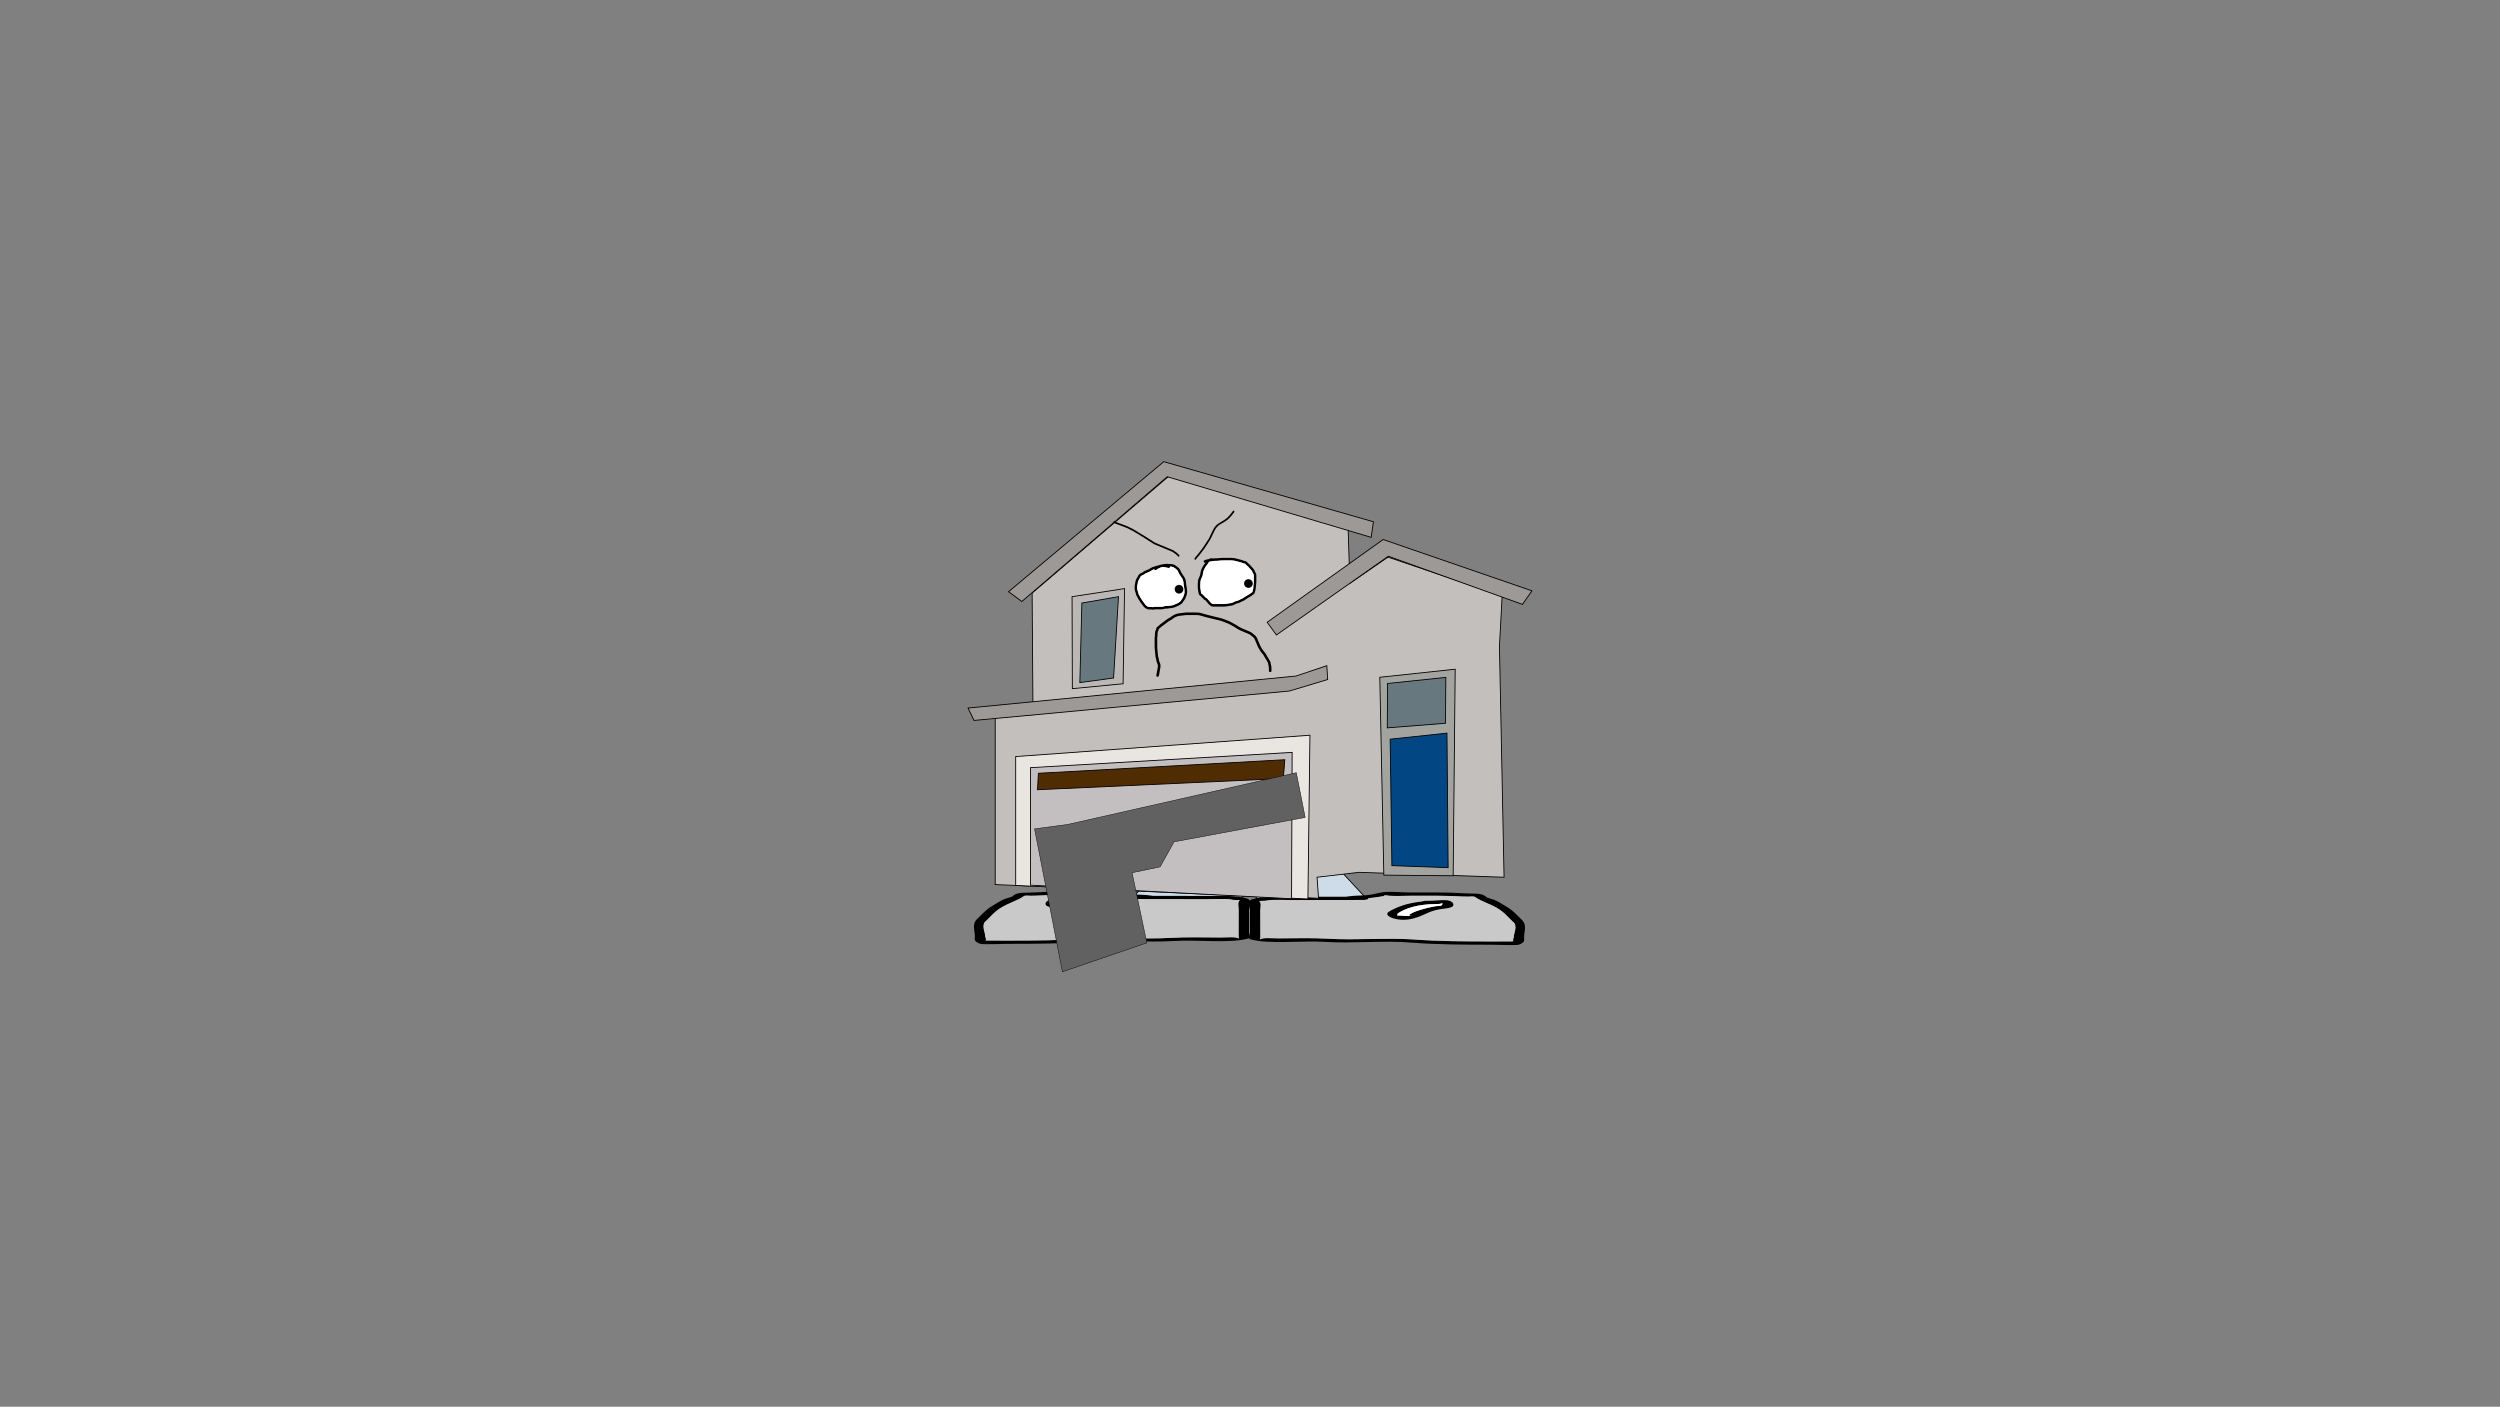 <svg version="1.1" xmlns="http://www.w3.org/2000/svg" xmlns:xlink="http://www.w3.org/1999/xlink" width="2878.25" height="1619.58" viewBox="0,0,2878.25,1619.58"><rect x="0" y="0" width="2878.25" height="1619.58" fill="#808080" stroke="none"/><g transform="translate(1119.125,629.79)"><g stroke-miterlimit="10"><path d="M-1119.125,989.79v-1619.58h2878.25v1619.58z" fill="none" stroke="#000000" stroke-width="0" stroke-linecap="butt"/><path d="M184.028,404.566l39.465,-42.413l110.128,-0.248l-23.236,42.811z" fill="#cedce9" stroke="#000000" stroke-width="1" stroke-linecap="round"/><path d="M173.555,402.327c-3.803,-0.604 -12.854,-1.549 -8.886,-2.51c-2.169,0.307 -5.063,0.681 -6.603,0.781c-7.294,0.473 -16.746,-0.02 -24.272,-0.029c-20.648,-0.025 -40.694,-0.304 -60.682,0.884c-9.033,0.537 -11.514,-1.157 -14.291,1.205c-5.726,3.963 -16.495,7.492 -23.414,11.48c-9.378,5.405 -13.019,10.629 -18.771,16.053c-6.507,4.465 -1.221,13.058 -1.227,18.036c-0.002,1.333 1.819,3.707 0.076,4.685c1.732,0.052 3.404,0.099 4.469,0.1c7.079,0.008 14.159,0.017 21.238,0.025c28.161,0.034 60.881,-0.121 88.217,-2.242c32.456,-2.258 67.626,1.078 100.343,-0.945c17.917,-1.013 37.445,-0.375 55.686,-0.346c9.254,0.015 17.179,-1.083 21.237,0.981c1.067,0.543 0.002,-1.275 0.002,-1.912c0.002,-1.593 0.004,-3.187 0.006,-4.78c0.011,-8.923 0.021,-17.845 0.032,-26.768c0.003,-2.109 -1.743,-9.658 1.888,-10.47c-0.681,-0.014 -1.452,-0.035 -1.875,-0.046c-3.754,-0.091 -5.852,-0.028 -8.781,-0.69c-5.085,-1.15 -22.247,-0.303 -29.143,-0.311c-26.801,-0.032 -53.601,-0.064 -80.402,-0.096c0,0 -6.068,-0.007 -6.066,-1.919c0,-0.079 0.01,-0.154 0.03,-0.226c-2.901,-0.197 -5.831,-0.469 -8.811,-0.943zM268.808,401.686c16.178,0.019 36.857,-0.864 47.9,3.026c6.329,2.229 2.147,9.346 2.143,12.33c-0.011,8.923 -0.021,17.845 -0.032,26.768c-0.001,1.019 2.083,6.076 -0.008,6.692c-21.118,6.225 -60.903,1.304 -86.683,3.102c-31.992,1.978 -68.828,-1.908 -99.78,0.906c-28.174,2.185 -62.113,2.387 -91.16,2.352c-4.166,-0.005 -29.154,0.959 -31.858,-0.038c-7.753,-2.86 -6.062,-5.237 -6.058,-8.611c0.007,-6.104 -3.418,-13.383 1.851,-19.244c5.895,-5.559 10.031,-11.137 19.43,-16.553c3.791,-2.185 7.887,-5.109 12.785,-7.08c3.205,-1.29 9.332,-2.334 10.099,-4.015c5.197,-4.422 14.576,-2.96 25.678,-3.691c19.762,-1.301 40.211,-0.908 60.682,-0.884c7.55,0.009 22.302,-1.068 27.628,-0.721c9.27,0.604 14.642,3.102 23.627,3.852c6.593,0.551 13.542,0.238 21.237,1.459c0.584,0.093 1.168,0.185 1.752,0.278c20.255,0.024 40.51,0.048 60.766,0.073z" fill="#000000" stroke="none" stroke-width="1" stroke-linecap="butt"/><path d="M182.45,403.177c-0.02,0.072 -0.029,0.147 -0.029,0.226c-0.002,1.912 6.096,1.923 6.096,1.923c26.801,0.032 53.744,0.102 80.545,0.134c6.897,0.008 24.074,-0.83 29.159,0.32c2.929,0.662 5.032,0.603 8.786,0.693c0.424,0.01 1.195,0.033 1.876,0.046c-3.631,0.812 -1.867,8.379 -1.87,10.489c-0.011,8.923 -0.034,17.898 -0.045,26.821c-0.002,1.593 -0.014,3.194 -0.016,4.788c-0.001,0.637 1.06,2.457 -0.007,1.915c-4.058,-2.065 -11.991,-0.963 -21.244,-0.977c-18.241,-0.029 -37.824,-0.645 -55.741,0.367c-32.717,2.023 -68.208,-1.295 -100.665,0.963c-27.336,2.12 -60.188,2.242 -88.35,2.208c-7.079,-0.008 -14.171,-0.023 -21.251,-0.031c-1.065,-0.001 -2.74,-0.05 -4.471,-0.101c1.743,-0.979 -0.089,-3.36 -0.088,-4.692c0.006,-4.978 -5.308,-13.604 1.199,-18.069c5.752,-5.424 9.405,-10.685 18.783,-16.09c6.92,-3.988 17.734,-7.546 23.46,-11.509c2.777,-2.363 5.276,-0.676 14.31,-1.213c19.988,-1.188 40.164,-0.935 60.812,-0.91c7.526,0.009 17.063,0.497 24.357,0.024c1.54,-0.1 4.458,-0.474 6.627,-0.781c-3.968,0.961 5.119,1.907 8.921,2.511c2.98,0.473 5.945,0.748 8.846,0.945z" fill="#c9c9c9" stroke="none" stroke-width="1" stroke-linecap="butt"/><path d="M97.374,410.086c-0.001,0.646 2.09,1.432 1.047,1.942c2.667,0.09 5.349,0.282 7.732,0.66c9.186,1.459 27.871,6.756 29.629,10.245c0.143,0.284 -2.455,0.328 -2.016,0.58c1.463,0.839 13.397,-0.602 14.769,-0.362c0.311,0.054 0.463,0.138 0.524,0.24c-0.064,-0.317 -0.122,-0.623 -0.121,-0.816c0.001,-0.677 0.087,-1.407 -0.874,-2.014c-8.165,-5.349 -21.508,-10.441 -44.622,-10.468c0,0 -2.728,-0.003 -4.525,-0.582c-0.599,-0.108 -1.065,-0.235 -1.378,-0.383c-0.081,0.365 -0.165,0.736 -0.166,0.958zM148.936,424.487c0.414,0.392 0.292,-0.258 0.155,-0.938c-0.029,0.295 -0.438,0.67 -0.155,0.938zM158.921,418.864c7.54,4.764 -9.601,11.691 -25.159,8.473c-14.679,-3.036 -19.644,-9.108 -33.041,-11.235c-4.526,-0.719 -9.95,-1.114 -13.33,-2.305c-5.357,-1.887 -2.973,-8.305 7.275,-8.293c7.379,0.009 11.013,0.767 17.883,0.775l3.034,0.004c0,0 3.483,0.004 5.17,0.838c17.973,1.87 29.501,6.581 38.168,11.743z" fill="#000000" stroke="none" stroke-width="1" stroke-linecap="butt"/><path d="M97.314,409.064c0.312,0.148 0.779,0.275 1.378,0.383c1.797,0.578 4.537,0.578 4.537,0.578c23.113,0.028 36.939,5.232 45.104,10.581c0.961,0.607 0.848,1.35 0.847,2.027c-0,0.193 0.047,0.503 0.11,0.82c-0.061,-0.102 -0.212,-0.187 -0.523,-0.241c-1.372,-0.239 -13.409,1.226 -14.872,0.387c-0.44,-0.252 1.871,-0.465 1.727,-0.748c-1.758,-3.489 -20.533,-8.76 -29.72,-10.218c-2.383,-0.378 -5.08,-0.563 -7.747,-0.652c1.043,-0.51 -1.023,-1.308 -1.022,-1.954c0,-0.222 0.099,-0.598 0.18,-0.963z" fill="#ffffff" stroke="none" stroke-width="1" stroke-linecap="butt"/><path d="M328.421,405.716l-23.236,-42.811l110.128,0.248l39.465,42.413z" fill="#cedce9" stroke="#000000" stroke-width="1" stroke-linecap="round"/><path d="M465.251,403.327c-2.98,0.473 -5.91,0.745 -8.811,0.943c0.02,0.072 0.03,0.147 0.03,0.226c0.002,1.912 -6.066,1.919 -6.066,1.919c-26.801,0.032 -53.602,0.064 -80.402,0.096c-6.897,0.008 -24.058,-0.839 -29.143,0.311c-2.929,0.662 -5.027,0.6 -8.781,0.69c-0.424,0.01 -1.194,0.032 -1.875,0.046c3.631,0.812 1.885,8.361 1.888,10.47c0.011,8.923 0.021,17.845 0.032,26.768c0.002,1.593 0.004,3.187 0.006,4.78c0.001,0.637 -1.064,2.455 0.002,1.912c4.058,-2.065 11.984,-0.967 21.237,-0.981c18.241,-0.029 37.769,-0.667 55.686,0.346c32.717,2.023 67.887,-1.313 100.343,0.945c27.336,2.12 60.056,2.275 88.217,2.242c7.08,-0.008 14.159,-0.017 21.238,-0.025c1.065,-0.001 2.738,-0.048 4.469,-0.1c-1.743,-0.979 0.078,-3.353 0.076,-4.685c-0.006,-4.978 5.28,-13.571 -1.227,-18.036c-5.752,-5.424 -9.392,-10.648 -18.771,-16.053c-6.92,-3.988 -17.688,-7.517 -23.414,-11.48c-2.777,-2.363 -5.258,-0.669 -14.291,-1.205c-19.988,-1.188 -40.034,-0.908 -60.682,-0.884c-7.526,0.009 -16.978,0.502 -24.272,0.029c-1.54,-0.1 -4.434,-0.474 -6.603,-0.781c3.968,0.961 -5.083,1.906 -8.886,2.51zM369.997,402.686c20.255,-0.024 40.51,-0.048 60.766,-0.073c0.584,-0.093 1.168,-0.185 1.752,-0.278c7.695,-1.222 14.644,-0.909 21.237,-1.459c8.985,-0.75 14.357,-3.248 23.627,-3.852c5.325,-0.347 20.078,0.73 27.628,0.721c20.471,-0.024 40.92,-0.418 60.682,0.884c11.102,0.731 20.482,-0.731 25.678,3.691c0.767,1.681 6.894,2.725 10.099,4.015c4.898,1.972 8.994,4.895 12.785,7.08c9.398,5.417 13.535,10.994 19.43,16.553c5.269,5.861 1.844,13.141 1.851,19.244c0.004,3.374 1.695,5.751 -6.058,8.611c-2.703,0.997 -27.691,0.033 -31.858,0.038c-29.047,0.035 -62.986,-0.167 -91.16,-2.352c-30.952,-2.813 -67.788,1.072 -99.78,-0.906c-25.781,-1.799 -65.565,3.123 -86.683,-3.102c-2.091,-0.616 -0.007,-5.673 -0.008,-6.692c-0.011,-8.923 -0.021,-17.845 -0.032,-26.768c-0.004,-2.983 -4.186,-10.101 2.143,-12.33c11.044,-3.89 31.722,-3.007 47.9,-3.026z" fill="#000000" stroke="none" stroke-width="1" stroke-linecap="butt"/><path d="M456.355,404.178c2.901,-0.197 5.866,-0.472 8.846,-0.945c3.803,-0.604 12.89,-1.55 8.921,-2.511c2.169,0.307 5.087,0.681 6.627,0.781c7.294,0.473 16.831,-0.015 24.357,-0.024c20.648,-0.025 40.824,-0.278 60.812,0.91c9.033,0.537 11.533,-1.15 14.31,1.213c5.726,3.963 16.54,7.521 23.46,11.509c9.378,5.405 13.031,10.666 18.783,16.09c6.507,4.465 1.193,13.091 1.199,18.069c0.002,1.333 -1.831,3.713 -0.088,4.692c-1.731,0.052 -3.406,0.1 -4.471,0.101c-7.079,0.008 -14.171,0.023 -21.251,0.031c-28.161,0.034 -61.014,-0.088 -88.35,-2.208c-32.456,-2.258 -67.948,1.059 -100.665,-0.963c-17.917,-1.013 -37.5,-0.396 -55.741,-0.367c-9.254,0.015 -17.186,-1.087 -21.244,0.977c-1.067,0.543 -0.006,-1.277 -0.007,-1.915c-0.002,-1.593 -0.014,-3.194 -0.016,-4.788c-0.011,-8.923 -0.034,-17.898 -0.045,-26.821c-0.003,-2.109 1.762,-9.676 -1.87,-10.489c0.681,-0.014 1.452,-0.036 1.876,-0.046c3.754,-0.091 5.857,-0.031 8.786,-0.693c5.085,-1.15 22.262,-0.312 29.159,-0.32c26.801,-0.032 53.744,-0.102 80.545,-0.134c0,0 6.098,-0.011 6.096,-1.923c-0,-0.078 -0.01,-0.154 -0.029,-0.226z" fill="#c9c9c9" stroke="none" stroke-width="1" stroke-linecap="butt"/><path d="M541.431,411.086c-0,-0.222 -0.085,-0.593 -0.166,-0.958c-0.312,0.148 -0.778,0.275 -1.378,0.383c-1.797,0.578 -4.525,0.582 -4.525,0.582c-23.113,0.028 -36.457,5.119 -44.622,10.468c-0.961,0.607 -0.875,1.337 -0.874,2.014c0,0.193 -0.058,0.499 -0.121,0.816c0.061,-0.102 0.213,-0.186 0.524,-0.24c1.372,-0.239 13.306,1.201 14.769,0.362c0.44,-0.252 -2.159,-0.296 -2.016,-0.58c1.758,-3.489 20.443,-8.786 29.629,-10.245c2.383,-0.378 5.065,-0.57 7.732,-0.66c-1.043,-0.51 1.048,-1.296 1.047,-1.942zM489.714,424.549c-0.137,0.68 -0.258,1.33 0.155,0.938c0.283,-0.268 -0.126,-0.643 -0.155,-0.938zM479.884,419.864c8.666,-5.162 20.195,-9.873 38.168,-11.743c1.688,-0.833 5.17,-0.838 5.17,-0.838l3.034,-0.004c6.87,-0.008 10.504,-0.767 17.883,-0.775c10.248,-0.012 12.631,6.406 7.275,8.293c-3.38,1.191 -8.804,1.586 -13.33,2.305c-13.397,2.127 -18.362,8.199 -33.041,11.235c-15.558,3.218 -32.699,-3.709 -25.159,-8.473z" fill="#000000" stroke="none" stroke-width="1" stroke-linecap="butt"/><path d="M541.491,410.064c0.081,0.365 0.179,0.741 0.18,0.963c0.001,0.646 -2.065,1.444 -1.022,1.954c-2.667,0.09 -5.365,0.274 -7.747,0.652c-9.186,1.459 -27.962,6.729 -29.72,10.218c-0.143,0.284 2.167,0.496 1.727,0.748c-1.463,0.839 -13.5,-0.627 -14.872,-0.387c-0.311,0.054 -0.462,0.139 -0.523,0.241c0.064,-0.317 0.11,-0.628 0.11,-0.82c-0.001,-0.677 -0.113,-1.42 0.847,-2.027c8.164,-5.349 21.99,-10.554 45.104,-10.581c0,0 2.74,0.001 4.537,-0.578c0.599,-0.108 1.066,-0.235 1.378,-0.383z" fill="#ffffff" stroke="none" stroke-width="1" stroke-linecap="butt"/><path d="M26.672,388.625v-194.611l43.487,-0.996l-0.996,-140.004l158.013,-135.108l205.815,61.495l1.992,62.408l43.819,-30.208l131.503,44.626l-3.118,57.866l5.311,266.066l-166.976,-5.643l-48.3,5.643l1.66,24.233z" fill="#c3bfbc" stroke="#000000" stroke-width="1" stroke-linecap="round"/><path d="M50.241,389.621v-148.386l338.765,-24.565l-2.324,188.553z" fill="#e9e5e1" stroke="#000000" stroke-width="1" stroke-linecap="round"/><path d="M67.337,389.289v-135.274l301.17,-17.594l-0.664,168.552z" fill="#c3bec0" stroke="#000000" stroke-width="1" stroke-linecap="round"/><path d="M76.383,260.489l283.659,-15.602l-1.66,21.577l-282.995,12.946z" fill="#502c02" stroke="#000000" stroke-width="1" stroke-linecap="round"/><path d="M-4.615,185.383l377.521,-36.847l35.52,-11.951l0.996,15.934l-44.151,13.278l-362.998,33.86z" fill="#9d9996" stroke="#000000" stroke-width="1" stroke-linecap="round"/><path d="M173.896,157.415l-58.425,5.643l-0.332,-105.895l60.417,-9.295z" fill="#bbb7b4" stroke="#000000" stroke-width="1" stroke-linecap="round"/><path d="M162.942,150.776l-38.839,5.311l2.324,-91.621l42.159,-7.303z" fill="#67787f" stroke="#000000" stroke-width="1" stroke-linecap="round"/><path d="M350.416,101.231l-10.623,-14.606l133.448,-95.272l171.374,59.089l-10.955,15.602l-154.444,-55.437z" fill="#9d9996" stroke="#000000" stroke-width="1" stroke-linecap="round"/><path d="M57.296,62.724l-15.27,-11.287l178.677,-149.714l241.418,69.214l-2.656,17.926l-234.778,-69.794z" fill="#9d9996" stroke="#000000" stroke-width="1" stroke-linecap="round"/><path d="M474.071,377.753l-4.647,-227.807l86.807,-9.295l-2.324,237.849z" fill="#a3a49f" stroke="#000000" stroke-width="1" stroke-linecap="round"/><path d="M483.366,366.799l-1.992,-145.564l65.396,-6.971l1.328,154.859z" fill="#034684" stroke="#000000" stroke-width="1" stroke-linecap="round"/><path d="M478.386,157.083l67.056,-6.971l-0.332,52.782l-67.056,5.311z" fill="#67787f" stroke="#000000" stroke-width="1" stroke-linecap="round"/><path d="M213.323,149.36c-1.471,-0.294 -1.177,-1.765 -1.177,-1.765l0.341,-1.701c0.243,-1.703 0.54,-3.398 0.877,-5.084c0.355,-1.871 0.739,-3.011 0.511,-4.898c-0.062,-0.513 -0.289,-0.993 -0.46,-1.481c-0.34,-0.969 -0.802,-1.897 -1.075,-2.887c-0.21,-0.76 -0.2,-1.567 -0.366,-2.338c-0.203,-0.944 -0.566,-1.851 -0.738,-2.801c-0.185,-1.023 -0.223,-2.067 -0.331,-3.1c-0.193,-1.848 -0.427,-3.692 -0.563,-5.545c-0.187,-2.549 -0.141,-3.561 -0.142,-6.107c-0,-1.555 -0.001,-3.11 0,-4.665c0.001,-1.041 -0.065,-2.085 0.005,-3.124c0.048,-0.705 0.296,-1.386 0.348,-2.091c0.065,-0.88 -0.093,-1.77 0.003,-2.648c0.102,-0.93 0.32,-1.849 0.588,-2.745c0.169,-0.567 0.507,-1.071 0.717,-1.625c0.252,-0.667 0.278,-1.436 0.668,-2.033c0.412,-0.631 1.103,-1.026 1.662,-1.532c0.735,-0.665 1.478,-1.32 2.217,-1.98c2.05,-1.604 4.131,-3.152 6.233,-4.687c0.837,-0.611 1.633,-1.282 2.511,-1.833c0.844,-0.529 1.801,-0.865 2.643,-1.398c0.804,-0.509 1.49,-1.188 2.28,-1.72c0.893,-0.602 1.789,-1.214 2.76,-1.679c3.364,-1.609 7.232,-1.861 10.876,-2.253c1.021,-0.11 2.038,-0.273 3.063,-0.329c1.026,-0.055 2.054,-0.002 3.081,-0.002c1.552,-0 3.104,0.001 4.656,0.003c0.843,0.001 5.383,-0.006 6.169,0.086c1.819,0.212 3.31,0.706 5.017,1.211c1.724,0.51 3.454,0.999 5.196,1.443c3.562,0.909 7.125,1.798 10.7,2.654c0.119,0.029 5.866,1.403 5.926,1.422c0.986,0.303 1.931,0.726 2.896,1.09c0.141,0.053 5.625,2.122 5.706,2.157c0.555,0.241 1.068,0.572 1.601,0.858c0.07,0.038 5.295,2.851 5.332,2.872c1.484,0.861 2.857,1.906 4.336,2.776c0.458,0.27 0.952,0.474 1.428,0.712c0.878,0.439 1.745,0.901 2.634,1.318c1.377,0.645 2.813,1.156 4.22,1.734c1.541,0.634 4.286,1.703 5.71,2.541c0.575,0.338 1.045,0.828 1.568,1.242c1.894,1.522 3.28,2.395 4.638,4.499c0.585,0.905 0.903,1.957 1.341,2.942c0.675,1.515 1.307,3.048 1.96,4.572c0.38,0.889 0.713,1.799 1.139,2.667c0.27,0.549 0.631,1.049 0.945,1.574c0.499,0.834 0.949,1.698 1.493,2.503c0.535,0.791 1.142,1.531 1.742,2.275c0.406,0.503 0.896,0.939 1.273,1.464c0.404,0.561 0.709,1.186 1.062,1.78c0.511,0.86 1.02,1.721 1.529,2.581c0.154,0.26 3.095,5.212 3.16,5.367c0.336,0.797 0.408,1.681 0.607,2.523c0.239,1.015 0.556,2.015 0.705,3.047c0.231,1.598 0.189,3.614 0.19,5.268c0,0 0,1.5 -1.5,1.5c-1.5,0 -1.5,-1.5 -1.5,-1.5c0,-1.432 0.04,-3.478 -0.159,-4.837c-0.139,-0.947 -0.443,-1.863 -0.658,-2.796c-0.16,-0.695 -0.19,-1.43 -0.469,-2.087c-0.361,-0.85 -0.955,-1.582 -1.428,-2.375c-1.025,-1.717 -2.041,-3.44 -3.059,-5.162c-0.305,-0.516 -0.56,-1.064 -0.911,-1.55c-0.344,-0.476 -0.797,-0.866 -1.166,-1.324c-0.655,-0.814 -1.316,-1.627 -1.903,-2.491c-0.578,-0.851 -1.058,-1.764 -1.585,-2.647c-0.348,-0.583 -0.742,-1.141 -1.042,-1.75c-0.457,-0.927 -0.817,-1.899 -1.224,-2.848c-0.65,-1.515 -1.288,-3.036 -1.949,-4.547c-0.369,-0.845 -0.627,-1.751 -1.121,-2.53c-1.044,-1.645 -2.498,-2.589 -3.986,-3.775c-0.428,-0.347 -0.808,-0.762 -1.283,-1.04c-1.152,-0.673 -4.069,-1.82 -5.261,-2.31c-1.44,-0.592 -2.91,-1.118 -4.321,-1.778c-0.922,-0.432 -1.822,-0.91 -2.733,-1.365c-0.523,-0.262 -1.064,-0.49 -1.568,-0.786c-1.493,-0.877 -2.877,-1.93 -4.375,-2.799c-1.714,-0.994 -3.49,-1.876 -5.234,-2.817c-0.474,-0.256 -0.928,-0.555 -1.422,-0.77c-1.805,-0.781 -3.682,-1.385 -5.521,-2.08c-0.906,-0.342 -1.792,-0.744 -2.717,-1.029c-1.882,-0.578 -3.83,-0.914 -5.744,-1.372c-3.589,-0.859 -7.167,-1.752 -10.744,-2.665c-1.779,-0.454 -3.546,-0.952 -5.306,-1.474c-1.487,-0.441 -2.955,-0.93 -4.509,-1.108c-0.597,-0.068 -5.297,-0.065 -5.83,-0.066c-0.041,-0 -3.934,-0.003 -4.652,-0.003c-0.973,-0.001 -1.947,-0.054 -2.919,-0.002c-0.972,0.052 -1.935,0.211 -2.902,0.316c-3.292,0.357 -6.871,0.519 -9.912,1.981c-1.716,0.825 -3.109,2.202 -4.716,3.221c-0.847,0.537 -1.809,0.877 -2.66,1.409c-0.817,0.511 -1.554,1.141 -2.331,1.711c-2.047,1.501 -4.08,3.005 -6.08,4.568c-0.718,0.642 -1.426,1.296 -2.155,1.926c-0.365,0.315 -0.867,0.501 -1.126,0.907c-0.269,0.422 -0.21,0.981 -0.378,1.452c-0.185,0.52 -0.513,0.984 -0.677,1.511c-0.216,0.694 -0.388,1.409 -0.457,2.133c-0.082,0.856 0.067,1.722 0.003,2.579c-0.052,0.705 -0.3,1.386 -0.348,2.091c-0.066,0.956 0.004,1.918 0.005,2.876c0.001,1.555 0,3.11 0,4.665c-0,2.438 -0.046,3.459 0.134,5.887c0.073,0.983 0.2,1.962 0.3,2.943c0.031,0.305 0.536,5.286 0.553,5.381c0.169,0.926 0.527,1.81 0.724,2.73c0.155,0.722 0.135,1.479 0.331,2.192c0.296,1.073 1.448,3.414 1.601,4.691c0.293,2.451 -0.092,3.517 -0.534,5.904c-0.333,1.665 -0.625,3.339 -0.865,5.02l-0.356,1.783c0,0 -0.294,1.471 -1.765,1.177z" fill="#000000" stroke="none" stroke-width="0.5" stroke-linecap="butt"/><path d="M218.165,20.173c0.541,-0.142 1.08,-0.265 1.611,-0.368c2.571,-0.497 3.455,-0.377 6.074,-0.376c2.488,0 5.096,0.091 7.399,1.19c1.001,0.478 3.63,2.452 4.424,3.256c0.669,0.676 1.294,1.409 1.799,2.215c0.609,0.972 0.806,2.163 1.399,3.145c0.701,1.161 1.467,2.281 2.218,3.409c0.41,0.615 0.909,1.173 1.268,1.82c0.515,0.929 0.896,1.926 1.343,2.889c0.228,1.076 0.529,2.139 0.684,3.227c0.1,0.704 -0.006,1.427 0.081,2.133c0.111,0.907 0.348,1.793 0.509,2.693c0.442,2.475 0.79,5.085 0.537,7.603c-0.092,0.919 -0.322,1.823 -0.588,2.707c-0.173,0.573 -0.51,1.085 -0.724,1.644c-0.281,0.733 -0.387,1.537 -0.759,2.229c-0.498,0.928 -1.24,1.704 -1.824,2.581c-0.407,0.612 -0.678,1.317 -1.149,1.882c-0.462,0.554 -1.052,0.992 -1.619,1.438c-1.471,1.156 -2.425,1.692 -4.153,2.457c-0.74,0.327 -1.521,0.553 -2.265,0.871c-0.512,0.219 -0.966,0.573 -1.497,0.738c-2.85,0.885 -2.91,0.618 -5.543,0.946c-0.782,0.097 -1.551,0.295 -2.336,0.356c-0.734,0.057 -1.478,-0.089 -2.209,-0.005c-0.729,0.083 -1.428,0.336 -2.142,0.504c-0.753,0.124 -1.499,0.3 -2.259,0.372c-0.561,0.054 -1.128,0.004 -1.692,0.005c-1.22,0.002 -2.439,0.001 -3.659,0c-0.66,-0.001 -1.322,-0.062 -1.979,-0.004c-1.031,0.091 -2.038,0.414 -3.072,0.449c-0.68,0.023 -1.344,-0.232 -2.023,-0.275c-1.934,-0.12 -2.655,0.267 -4.428,-0.44c-0.807,-0.322 -1.597,-0.722 -2.288,-1.249c-1.772,-1.351 -2.705,-2.884 -4.001,-4.65c-0.604,-0.823 -1.234,-1.629 -1.811,-2.471c-0.358,-0.523 -0.643,-1.092 -0.991,-1.621c-0.405,-0.617 -0.902,-1.174 -1.265,-1.816c-0.418,-0.739 -0.679,-1.558 -1.071,-2.311c-0.333,-0.639 -0.833,-1.19 -1.101,-1.859c-0.355,-0.887 -0.479,-1.851 -0.752,-2.767c-0.217,-0.727 -0.535,-1.423 -0.716,-2.16c-0.55,-2.239 -0.388,-2.904 -0.39,-5.323c0.064,-0.577 0.098,-1.158 0.192,-1.731c0.088,-0.539 0.256,-1.062 0.354,-1.599c0.397,-2.177 0.214,-2.621 1.153,-4.697c0.347,-0.767 0.862,-1.448 1.267,-2.186c0.564,-1.029 0.954,-2.145 1.745,-3.046c0.502,-0.572 1.073,-1.099 1.717,-1.504c0.826,-0.519 1.807,-0.751 2.65,-1.243c0.58,-0.339 1.004,-0.911 1.592,-1.234c1.688,-0.926 3.589,-1.416 5.297,-2.304c1.456,-0.757 2.752,-1.815 4.254,-2.474c0.508,-0.223 4.092,-1.347 4.592,-1.477c0.785,-0.204 1.601,-0.279 2.38,-0.506c0.604,-0.176 1.148,-0.523 1.752,-0.7c0.674,-0.197 1.344,-0.306 2.013,-0.363zM209.69,25.606c-0.519,0.167 -0.925,0.303 -1.033,0.35c-0.514,0.225 -0.971,0.563 -1.455,0.846c-0.885,0.518 -1.743,1.085 -2.653,1.558c-0.827,0.429 -1.696,0.774 -2.552,1.143c-0.863,0.373 -1.781,0.629 -2.604,1.083c-0.572,0.315 -0.98,0.876 -1.543,1.205c-1.784,1.04 -2.475,0.752 -3.647,2.132c-0.5,0.589 -1.038,1.89 -1.391,2.529c-0.373,0.675 -0.847,1.296 -1.172,1.995c-0.741,1.592 -0.621,2.265 -0.938,4.014c-0.094,0.516 -0.255,1.019 -0.343,1.537c-0.079,0.465 -0.104,0.937 -0.156,1.405c-0.002,1.932 -0.145,2.66 0.306,4.434c0.175,0.689 0.477,1.34 0.678,2.022c0.239,0.813 0.327,1.672 0.641,2.459c0.235,0.589 0.696,1.063 0.99,1.626c0.377,0.721 0.62,1.51 1.02,2.219c0.334,0.592 0.8,1.1 1.174,1.668c0.342,0.52 0.621,1.08 0.972,1.594c0.553,0.808 1.159,1.578 1.738,2.367c1.395,1.905 2.632,3.943 4.924,4.864c1.181,0.474 2.338,0.178 3.585,0.257c0.605,0.038 1.194,0.29 1.8,0.267c0.964,-0.036 1.9,-0.356 2.861,-0.441c0.731,-0.064 1.468,-0.003 2.202,-0.004c1.22,-0.001 2.439,-0.002 3.659,0c0.481,0.001 0.965,0.051 1.444,0.005c0.647,-0.061 1.281,-0.217 1.922,-0.325c0.796,-0.181 1.577,-0.448 2.387,-0.542c0.768,-0.089 1.549,0.054 2.32,-0.005c0.738,-0.057 1.459,-0.25 2.193,-0.341c2.244,-0.28 2.61,-0.075 4.91,-0.796c0.46,-0.144 0.847,-0.465 1.29,-0.656c0.743,-0.319 1.524,-0.547 2.265,-0.871c1.556,-0.68 2.194,-1.061 3.513,-2.073c0.407,-0.312 0.845,-0.603 1.168,-1.001c0.39,-0.481 0.598,-1.087 0.942,-1.603c0.524,-0.786 1.211,-1.466 1.66,-2.297c0.325,-0.602 0.393,-1.312 0.635,-1.952c0.193,-0.51 0.506,-0.972 0.67,-1.492c0.214,-0.682 0.391,-1.383 0.457,-2.095c0.207,-2.244 -0.115,-4.556 -0.508,-6.759c-0.172,-0.962 -0.417,-1.912 -0.536,-2.882c-0.086,-0.695 0.015,-1.406 -0.077,-2.1c-0.118,-0.893 -0.368,-1.763 -0.552,-2.644c-0.365,-0.779 -0.671,-1.589 -1.096,-2.338c-0.334,-0.59 -0.795,-1.1 -1.171,-1.664c-0.307,-0.46 -0.579,-0.944 -0.88,-1.408c-0.469,-0.722 -0.989,-1.412 -1.431,-2.151c-0.293,-0.491 -0.536,-1.01 -0.768,-1.532c-0.231,-0.521 -0.324,-1.107 -0.62,-1.594c-0.364,-0.597 -0.839,-1.127 -1.337,-1.618c-0.572,-0.564 -2.852,-2.311 -3.59,-2.667c-1.223,-0.591 -2.589,-0.794 -3.953,-0.864c0.011,0.134 0.006,0.282 -0.021,0.445c-0.239,1.481 -1.72,1.242 -1.72,1.242l-2.03,-0.329c-0.931,-0.236 -1.861,-0.472 -2.792,-0.708c-0.892,0.006 -1.793,-0.049 -2.683,0.003c-1.592,0.431 -3.2,1.059 -4.558,1.89c-0.753,0.461 -1.45,1.007 -2.175,1.511c0,0 -1.233,0.854 -2.087,-0.379c-0.129,-0.187 -0.211,-0.364 -0.256,-0.532z" fill="#000000" stroke="none" stroke-width="0.5" stroke-linecap="butt"/><path d="M209.928,26.091c0.854,1.233 2.091,0.378 2.091,0.378c0.725,-0.504 1.428,-1.051 2.181,-1.512c1.357,-0.831 2.977,-1.459 4.568,-1.89c0.89,-0.052 1.797,0.004 2.689,-0.002c0.931,0.236 1.867,0.474 2.798,0.71l2.034,0.331c0,0 1.483,0.24 1.722,-1.241c0.026,-0.163 0.032,-0.311 0.02,-0.445c1.363,0.07 2.736,0.276 3.959,0.868c0.738,0.357 3.024,2.109 3.596,2.672c0.498,0.491 0.976,1.023 1.34,1.621c0.297,0.487 0.391,1.075 0.622,1.597c0.232,0.522 0.477,1.044 0.77,1.535c0.441,0.74 0.965,1.433 1.434,2.156c0.301,0.464 0.575,0.95 0.882,1.411c0.377,0.564 0.839,1.078 1.173,1.668c0.424,0.749 0.732,1.563 1.097,2.343c0.184,0.881 0.435,1.756 0.553,2.649c0.092,0.694 -0.008,1.409 0.077,2.104c0.119,0.97 0.365,1.926 0.537,2.888c0.393,2.203 0.714,4.527 0.507,6.771c-0.066,0.712 -0.244,1.416 -0.458,2.098c-0.163,0.52 -0.478,0.985 -0.671,1.495c-0.242,0.64 -0.311,1.353 -0.637,1.956c-0.449,0.831 -1.138,1.516 -1.662,2.302c-0.344,0.515 -0.554,1.124 -0.944,1.605c-0.323,0.398 -0.763,0.691 -1.17,1.003c-1.319,1.012 -1.962,1.398 -3.518,2.078c-0.741,0.324 -1.525,0.555 -2.268,0.874c-0.443,0.19 -0.832,0.513 -1.292,0.657c-2.3,0.721 -2.675,0.521 -4.919,0.801c-0.734,0.092 -1.46,0.286 -2.198,0.343c-0.771,0.059 -1.557,-0.083 -2.325,0.007c-0.81,0.094 -1.597,0.362 -2.392,0.543c-0.641,0.108 -1.28,0.264 -1.926,0.325c-0.479,0.046 -0.966,-0.004 -1.447,-0.005c-1.22,-0.002 -2.447,-0.002 -3.666,-0.001c-0.734,0.001 -1.475,-0.061 -2.207,0.003c-0.961,0.084 -1.902,0.403 -2.866,0.439c-0.606,0.023 -1.198,-0.231 -1.803,-0.269c-1.247,-0.078 -2.41,0.214 -3.591,-0.26c-2.292,-0.92 -3.539,-2.967 -4.934,-4.872c-0.578,-0.79 -1.188,-1.564 -1.741,-2.372c-0.351,-0.514 -0.632,-1.077 -0.974,-1.597c-0.374,-0.568 -0.842,-1.079 -1.176,-1.672c-0.4,-0.709 -0.645,-1.501 -1.022,-2.223c-0.294,-0.562 -0.756,-1.04 -0.991,-1.629c-0.314,-0.787 -0.403,-1.651 -0.643,-2.464c-0.201,-0.682 -0.503,-1.337 -0.679,-2.025c-0.452,-1.774 -0.309,-2.509 -0.307,-4.442c0.052,-0.468 0.077,-0.943 0.156,-1.408c0.088,-0.518 0.25,-1.023 0.343,-1.54c0.317,-1.748 0.198,-2.429 0.939,-4.021c0.325,-0.699 0.801,-1.324 1.174,-1.999c0.352,-0.639 0.893,-1.945 1.393,-2.534c1.172,-1.38 1.867,-1.098 3.651,-2.138c0.564,-0.329 0.974,-0.893 1.546,-1.208c0.823,-0.454 1.745,-0.714 2.608,-1.087c0.856,-0.369 1.729,-0.718 2.557,-1.147c0.91,-0.472 1.774,-1.044 2.659,-1.562c0.484,-0.283 0.945,-0.623 1.459,-0.848c0.107,-0.047 0.516,-0.183 1.035,-0.351c0.045,0.168 0.127,0.345 0.256,0.532z" fill="#ffffff" stroke="none" stroke-width="0.5" stroke-linecap="butt"/><path d="M276.763,13.286c0.567,-0.1 1.136,-0.192 1.709,-0.243c1.01,-0.088 2.028,0.008 3.04,-0.053c2.007,-0.119 4.004,-0.41 6.014,-0.484c2.654,-0.097 5.318,-0.047 7.973,-0.047c2.334,0 4.561,-0.04 6.883,0.372c1.021,0.181 2.022,0.467 3.027,0.724c1.731,0.442 3.466,0.873 5.17,1.411c1.882,0.595 3.729,1.291 5.6,1.918c0.488,0.531 0.944,1.092 1.463,1.592c0.719,0.692 1.539,1.276 2.246,1.981c0.727,0.725 1.361,1.538 2.048,2.301c0.7,0.778 1.476,1.491 2.113,2.321c0.469,0.61 0.843,1.291 1.191,1.977c0.283,0.558 0.42,1.182 0.697,1.743c0.335,0.679 0.948,1.234 1.135,1.968c0.28,1.098 0.19,2.26 0.232,3.392c0.006,0.154 0.013,5.981 0.007,6.115c-0.049,1.023 -0.193,2.039 -0.291,3.058c-0.258,2.704 -0.323,5.403 -1.169,8.009c-0.261,0.804 -0.435,1.673 -0.924,2.363c-0.319,0.451 -4.209,3.124 -4.232,3.14c-1.528,0.993 -3.162,1.815 -4.694,2.801c-0.596,0.383 -1.146,0.834 -1.741,1.219c-0.617,0.399 -1.261,0.754 -1.892,1.131c-0.588,0.236 -1.192,0.437 -1.765,0.708c-1.226,0.581 -2.361,1.375 -3.647,1.808c-0.733,0.247 -1.53,0.269 -2.261,0.521c-1.759,0.606 -3.307,1.768 -5.098,2.274c-0.961,0.272 -1.983,0.236 -2.968,0.397c-1.254,0.206 -2.483,0.574 -3.747,0.71c-2.659,0.286 -5.342,0.184 -8.01,0.184c-1.742,0 -3.484,0.003 -5.226,0c-1.253,-0.002 -3.111,0.155 -4.301,-0.493c-2.393,-1.304 -3.809,-3.435 -5.535,-5.416c-0.403,-0.462 -0.731,-1.002 -1.207,-1.39c-0.462,-0.377 -1.043,-0.579 -1.564,-0.868c-0.934,-1.022 -1.861,-2.091 -2.878,-3.04c-0.437,-0.408 -0.906,-0.781 -1.351,-1.181c-0.513,-0.461 -1.194,-0.795 -1.521,-1.402c-0.413,-0.768 -0.927,-3.896 -1.072,-4.916c-0.138,-0.968 -0.292,-1.935 -0.361,-2.911c-0.003,-0.048 -0.003,-3.623 -0.003,-3.926c0.001,-1.113 0.034,-2.231 0.187,-3.333c0.115,-0.827 0.153,-1.674 0.392,-2.475c0.553,-1.858 1.709,-3.502 2.255,-5.362c0.151,-0.516 0.054,-1.078 0.147,-1.608c0.415,-2.374 0.723,-3.627 1.688,-5.797c0.21,-0.472 2.115,-3.736 2.223,-3.889c0.519,-0.735 1.216,-1.334 1.73,-2.073c0.133,-0.191 0.252,-0.392 0.364,-0.596c-0.072,0.026 -0.144,0.051 -0.217,0.075c0,0 -1.423,0.474 -1.897,-0.949c-0.474,-1.423 0.949,-1.897 0.949,-1.897c0.737,-0.244 1.454,-0.556 2.21,-0.731c0.847,-0.196 1.704,-0.339 2.565,-0.467c1.145,-0.681 2.434,-1.089 3.888,-1.144zM273.33,16.907c-0.521,0.4 -0.976,0.871 -1.308,1.349c-0.355,0.649 -0.644,1.341 -1.066,1.948c-0.522,0.751 -1.225,1.363 -1.754,2.108c-0.011,0.015 -1.807,3.092 -1.958,3.428c-0.824,1.838 -1.099,2.983 -1.447,5.005c-0.107,0.62 -0.026,1.273 -0.202,1.877c-0.55,1.887 -1.707,3.558 -2.275,5.439c-0.2,0.663 -0.213,1.368 -0.305,2.055c-0.209,1.567 -0.16,3.103 -0.161,4.681c-0.001,0.666 -0.05,1.333 -0.003,1.997c0.089,1.241 0.441,3.378 0.671,4.679c0.105,0.595 0.061,1.242 0.334,1.78c0.173,0.341 0.624,0.445 0.918,0.688c0.491,0.406 0.971,0.824 1.437,1.258c1.196,1.117 1.578,1.617 2.697,2.884c0.524,0.291 1.111,0.491 1.572,0.874c0.604,0.502 1.058,1.16 1.581,1.746c1.453,1.63 2.634,3.555 4.569,4.689c0.584,0.342 2.692,0.205 3.016,0.204c1.742,-0.003 3.484,0 5.226,0c2.553,0 5.125,0.107 7.669,-0.165c1.205,-0.129 2.373,-0.492 3.57,-0.684c0.89,-0.143 1.816,-0.091 2.685,-0.334c0.798,-0.223 4.105,-1.935 4.929,-2.222c0.733,-0.255 1.532,-0.281 2.269,-0.524c1.482,-0.488 1.937,-1.02 3.322,-1.676c0.558,-0.264 1.146,-0.457 1.72,-0.686c0.531,-0.32 1.073,-0.621 1.592,-0.96c0.594,-0.388 1.147,-0.837 1.744,-1.221c1.342,-0.863 3.383,-1.949 4.689,-2.798c0.816,-0.53 1.587,-1.128 2.386,-1.685c0.354,-0.247 0.824,-0.373 1.071,-0.726c0.296,-0.421 0.328,-0.975 0.47,-1.47c0.195,-0.681 0.427,-1.356 0.542,-2.055c0.291,-1.766 0.334,-3.564 0.505,-5.345c0.093,-0.972 0.234,-1.94 0.28,-2.915c0.004,-0.091 -0.007,-5.814 -0.009,-5.885c-0.017,-0.867 0.115,-1.759 -0.101,-2.598c-0.148,-0.579 -0.685,-0.983 -0.955,-1.516c-0.283,-0.558 -0.42,-1.181 -0.697,-1.742c-0.26,-0.529 -0.544,-1.054 -0.909,-1.517c-0.589,-0.75 -1.298,-1.398 -1.937,-2.106c-0.652,-0.722 -1.248,-1.498 -1.937,-2.185c-0.71,-0.707 -1.54,-1.285 -2.253,-1.989c-0.366,-0.361 -0.651,-0.797 -0.976,-1.196c-0.683,-0.195 -1.372,-0.366 -2.048,-0.584c-0.943,-0.304 -1.86,-0.684 -2.805,-0.982c-1.655,-0.524 -3.343,-0.938 -5.024,-1.37c-0.932,-0.24 -1.86,-0.506 -2.808,-0.676c-2.139,-0.384 -4.205,-0.325 -6.357,-0.325c-2.619,0 -5.246,-0.05 -7.864,0.045c-1.987,0.072 -3.96,0.363 -5.945,0.481c-0.985,0.059 -1.976,-0.038 -2.959,0.047c-0.96,0.083 -1.903,0.3 -2.854,0.454c-0.813,0.132 -1.624,0.273 -2.437,0.403c-0.037,0.006 -0.073,0.012 -0.11,0.017z" fill="#000000" stroke="none" stroke-width="0.5" stroke-linecap="butt"/><path d="M273.408,16.851c0.813,-0.13 1.627,-0.274 2.44,-0.405c0.951,-0.154 1.898,-0.374 2.857,-0.457c0.983,-0.085 1.978,0.01 2.963,-0.049c1.985,-0.118 3.968,-0.412 5.955,-0.484c2.618,-0.095 5.26,-0.046 7.879,-0.046c2.152,0 4.23,-0.056 6.369,0.328c0.948,0.17 1.88,0.439 2.813,0.678c1.681,0.432 3.377,0.851 5.032,1.374c0.944,0.299 1.866,0.681 2.809,0.986c0.675,0.218 1.368,0.391 2.05,0.586c0.325,0.399 0.612,0.836 0.978,1.198c0.713,0.703 1.547,1.286 2.257,1.993c0.69,0.687 1.288,1.466 1.94,2.189c0.639,0.708 1.35,1.36 1.939,2.11c0.364,0.464 0.649,0.991 0.91,1.52c0.276,0.561 0.415,1.187 0.698,1.744c0.27,0.533 0.807,0.94 0.956,1.519c0.216,0.84 0.085,1.736 0.102,2.602c0.001,0.071 0.014,5.803 0.01,5.895c-0.046,0.975 -0.187,1.948 -0.281,2.92c-0.171,1.782 -0.216,3.588 -0.507,5.354c-0.115,0.699 -0.347,1.377 -0.543,2.058c-0.142,0.494 -0.175,1.051 -0.471,1.472c-0.248,0.353 -0.718,0.481 -1.072,0.727c-0.799,0.557 -1.571,1.159 -2.388,1.689c-1.307,0.849 -3.352,1.942 -4.694,2.805c-0.597,0.384 -1.152,0.835 -1.746,1.223c-0.519,0.339 -1.064,0.642 -1.595,0.962c-0.573,0.229 -1.165,0.424 -1.722,0.688c-1.385,0.656 -1.846,1.193 -3.328,1.68c-0.737,0.243 -1.54,0.271 -2.273,0.526c-0.824,0.286 -4.141,2.002 -4.939,2.225c-0.869,0.243 -1.8,0.191 -2.69,0.334c-1.196,0.192 -2.372,0.555 -3.577,0.684c-2.544,0.272 -5.131,0.162 -7.684,0.162c-1.742,0 -3.492,-0.007 -5.234,-0.004c-0.325,0.001 -2.437,0.136 -3.02,-0.206c-1.935,-1.134 -3.124,-3.066 -4.578,-4.696c-0.522,-0.586 -0.979,-1.247 -1.583,-1.749c-0.461,-0.383 -1.049,-0.585 -1.573,-0.876c-1.119,-1.267 -1.504,-1.772 -2.7,-2.889c-0.465,-0.435 -0.947,-0.855 -1.438,-1.261c-0.295,-0.244 -0.746,-0.349 -0.919,-0.69c-0.273,-0.538 -0.231,-1.188 -0.335,-1.782c-0.23,-1.301 -0.584,-3.445 -0.673,-4.686c-0.047,-0.664 0.002,-1.335 0.002,-2.001c0.001,-1.578 -0.049,-3.122 0.161,-4.689c0.092,-0.686 0.105,-1.395 0.305,-2.058c0.569,-1.881 1.727,-3.562 2.277,-5.449c0.176,-0.604 0.096,-1.26 0.203,-1.88c0.348,-2.021 0.627,-3.174 1.451,-5.012c0.151,-0.336 1.95,-3.418 1.961,-3.433c0.53,-0.745 1.235,-1.361 1.757,-2.112c0.423,-0.608 0.713,-1.301 1.069,-1.951c0.333,-0.478 0.789,-0.951 1.31,-1.351c0.037,-0.006 0.074,-0.012 0.11,-0.017z" fill="#ffffff" stroke="none" stroke-width="0.5" stroke-linecap="butt"/><path d="M233.282,48.599c0,-2.761 2.239,-5 5,-5c2.761,0 5,2.239 5,5c0,2.761 -2.239,5 -5,5c-2.761,0 -5,-2.239 -5,-5z" fill="#000000" stroke="none" stroke-width="0.5" stroke-linecap="butt"/><path d="M313.192,42.026c0,-2.761 2.239,-5 5,-5c2.761,0 5,2.239 5,5c0,2.761 -2.239,5 -5,5c-2.761,0 -5,-2.239 -5,-5z" fill="#000000" stroke="none" stroke-width="0.5" stroke-linecap="butt"/><path d="M162.786,-29.277c0.555,-0.832 1.387,-0.277 1.387,-0.277l0.313,0.242c3.093,1.138 6.178,2.288 9.247,3.49c1.676,0.634 3.409,1.192 5.049,1.912c0.031,0.014 3.562,1.786 3.622,1.816c0.044,0.022 3.587,1.8 3.608,1.812c1.758,0.967 3.457,2.074 5.178,3.106c5.885,3.531 11.724,7.158 17.468,10.914c0.533,0.35 1.043,0.738 1.599,1.05c0.355,0.199 0.749,0.317 1.123,0.477c0.613,0.262 1.226,0.525 1.838,0.788c1.182,0.506 2.367,1.004 3.557,1.49c3.088,1.262 6.171,2.537 9.249,3.824c1.186,0.496 2.372,0.993 3.557,1.492c0.645,0.271 1.312,0.494 1.933,0.816c0.435,0.225 0.814,0.545 1.22,0.818c1.54,1.038 3.147,2.107 4.469,3.427c0.488,0.487 0.918,1.03 1.377,1.545c0,0 0.664,0.747 -0.083,1.412c-0.747,0.664 -1.412,-0.083 -1.412,-0.083c-0.427,-0.481 -0.826,-0.989 -1.281,-1.444c-1.235,-1.237 -2.752,-2.225 -4.19,-3.199c-0.351,-0.238 -0.675,-0.522 -1.052,-0.716c-0.563,-0.29 -1.171,-0.487 -1.756,-0.731c-1.186,-0.495 -2.37,-0.995 -3.555,-1.491c-3.652,-1.526 -7.326,-3.001 -10.976,-4.53c-0.004,-0.002 -3.675,-1.575 -3.684,-1.579c-0.427,-0.184 -0.874,-0.326 -1.28,-0.553c-0.607,-0.339 -1.166,-0.759 -1.749,-1.139c-5.723,-3.742 -11.539,-7.355 -17.403,-10.873c-1.699,-1.019 -3.376,-2.114 -5.112,-3.068c-1.157,-0.636 -2.361,-1.184 -3.542,-1.777c-1.176,-0.59 -2.323,-1.243 -3.528,-1.772c-1.612,-0.707 -3.317,-1.253 -4.964,-1.877c-3.06,-1.197 -6.136,-2.344 -9.22,-3.479l-0.732,-0.455c0,0 -0.832,-0.555 -0.277,-1.387z" fill="#000000" stroke="none" stroke-width="0.5" stroke-linecap="butt"/><path d="M301.589,-41.775c0.857,0.514 0.343,1.372 0.343,1.372l-0.55,0.915c-2.131,2.846 -4.274,5.577 -6.994,7.884c-3.801,3.223 -8.961,4.878 -12.424,8.596c-1.818,1.952 -3.055,4.808 -4.203,7.192c-0.868,1.802 -1.735,3.604 -2.604,5.405c-0.299,0.62 -0.56,1.259 -0.898,1.859c-0.338,0.599 -0.749,1.154 -1.125,1.731c-0.727,1.118 -1.455,2.235 -2.183,3.352c-1.095,1.681 -2.14,3.418 -3.295,5.058c-1.155,1.64 -2.438,3.208 -3.651,4.806c-0.031,0.04 -2.425,3.196 -2.442,3.216c-0.841,1.025 -1.822,1.932 -2.641,2.975c-0.399,0.509 -0.735,1.064 -1.103,1.596c0,0 -0.569,0.822 -1.391,0.253c-0.822,-0.569 -0.253,-1.391 -0.253,-1.391c0.391,-0.564 0.75,-1.153 1.174,-1.693c0.169,-0.215 2.462,-2.758 2.668,-3.009c0.838,-1.021 1.596,-2.105 2.395,-3.157c1.199,-1.579 2.468,-3.128 3.609,-4.748c1.141,-1.62 2.172,-3.337 3.254,-4.998c0.728,-1.117 1.455,-2.235 2.183,-3.352c0.352,-0.541 0.741,-1.059 1.058,-1.621c0.317,-0.562 0.559,-1.163 0.838,-1.745c0.867,-1.802 1.736,-3.604 2.604,-5.405c1.231,-2.556 2.563,-5.544 4.505,-7.646c3.541,-3.834 8.801,-5.494 12.663,-8.825c2.555,-2.204 4.573,-4.755 6.595,-7.447l0.495,-0.828c0,0 0.514,-0.857 1.372,-0.343z" fill="#000000" stroke="none" stroke-width="0.5" stroke-linecap="butt"/><path d="M109.822,319.448l263.473,-59.623l10.237,51.471l-150.973,28.108l-16.057,28.817l-32.28,6.765l17.023,80.731l-97.169,33.271l-32.123,-164.498z" fill="#616161" stroke="#000000" stroke-width="0.5" stroke-linecap="round"/></g></g></svg><!--rotationCenter:1439.12503:809.78979-->